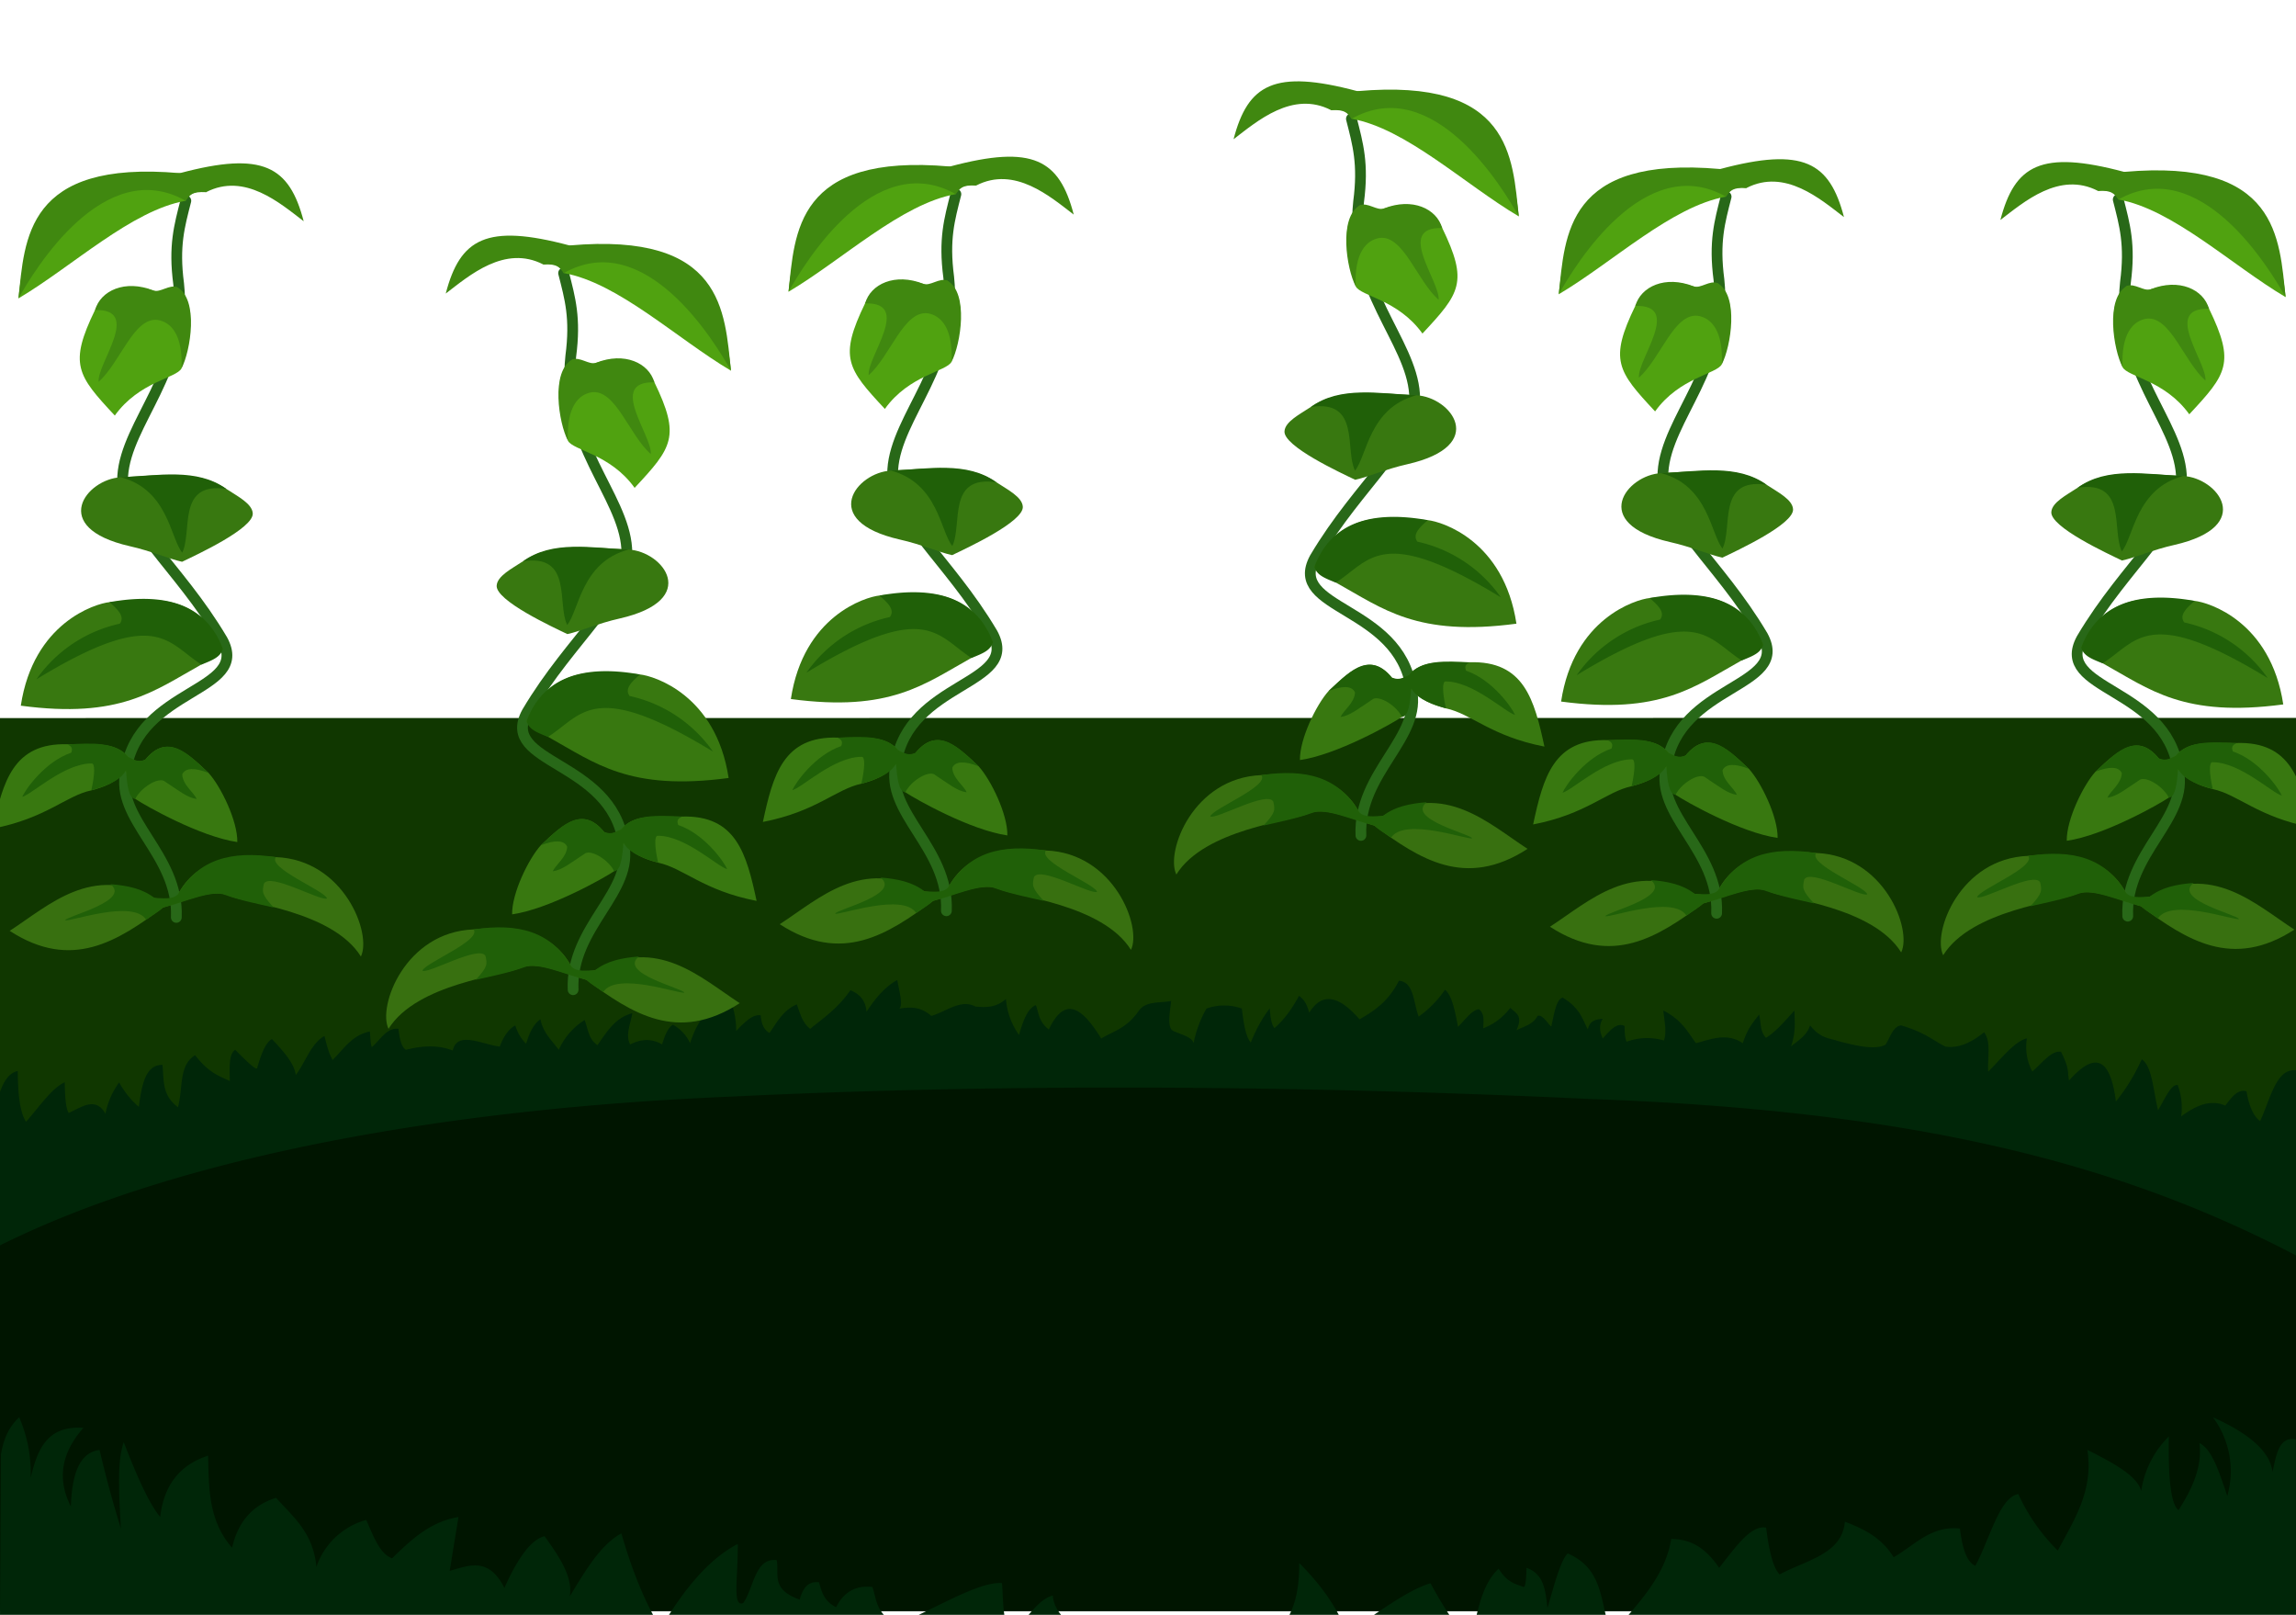 <svg xmlns="http://www.w3.org/2000/svg" xmlns:xlink="http://www.w3.org/1999/xlink" viewBox="0 0 1280 900" height="900mm" width="1280mm"><path d="M0 898l-1.3-209.6C89 642.2 255 612.8 411.2 608c155.8-9.3 318.6-10.8 473.3 1 164 7.2 308.3 32.1 395.5 88.8V898z" fill="#001500"/><path d="M0 400.2l-2.1 262.5c329.4-94.2 954.4-109.2 1282.1 0V400.1z" fill="#103700"/><path d="M0 900l.5-89.3c1.3-7.7 3.9-15 10.2-20.8a78 78 0 0 1 6.4 33.7c3.7-15.4 8.9-29.3 29.4-27.8-12 13.6-15 28.1-7 43.8.6-17.5 4.5-30 16-31.5a650 650 0 0 0 11.9 43.8c-1-18.5-2.3-37.4 1.6-48.1 6.7 17.3 13.5 33.3 20.3 41.7 2-17.4 10.6-29 26.7-34.2.5 18 .1 36.2 13.4 51.3 3.2-14.2 11.2-23.7 24.5-27.8 9.5 10.6 20.7 19.3 22.5 38.5a40.7 40.7 0 0 1 27.8-26.2c4 9.2 7.6 19 14.4 21.4 10.6-10.4 21.4-20.5 37-23l-4.9 30c10.7-3 21.7-8 30.5 9.5 7.5-16.8 15-27.1 22.4-28.8 8.4 11.6 16 23.1 14 33.6 8.6-14.2 17.1-28.8 28.8-35.2 5.5 19 12.3 37 21.9 52.9 9.7-16.1 24.1-37.3 43-47 .2 18.8-3.2 35.2 3 33 6-8.3 6.4-25.4 18.7-24 1.6 7.7-3.6 16.2 12.8 22 2.4-8.7 6.3-10 10.7-9.7 1.7 5 2.2 10 9.6 14 4.6-9.2 11.7-12.3 20.3-11.3 2.4 7.4 2 15.3 14 20.8 19.5-7.9 45-24 58.2-23 .8 10 .2 20 4.8 30 7.8-9 15.7-21.4 23.5-23 1.3 12 12 16.8 20.9 23l106.9-4.8c4.7-8.1 9.7-15.5 9.6-36.4 13 13 21.7 26 26.7 39 16-10.4 33.3-23.8 46.5-27.7 7.5 13.8 15 25.6 22.5 31.5 3.6-14.7 5.8-30.8 15.5-39.6 4.6 7.6 9.2 8.4 13.9 10.2 1.1 0 1.5-4.7 1.6-10.7 10 3.5 10.6 13.1 11.7 22.5 3.8-13.2 7.5-27.1 11.3-30.5 21.3 9.2 17.6 29.4 24.6 44.9 14-16.3 29.7-31.8 33.1-53 9 .2 17.8 3 26.7 16.1 8.8-11 17.5-24 26.2-22.4 2 16.1 4.6 23 7.5 26.1 14.5-7.9 34.9-11.2 36.4-29.4 10.6 4 20.6 9 27.2 19.8 11.6-6.6 20.7-17.7 36.9-16 1.3 9.6 3.2 18.2 8.6 20.8 7.8-14.1 13.5-38.4 24-40a106 106 0 0 0 22 31.5c9-17 20-33.3 16.5-56.1 14.7 7.3 28.1 14.7 30 23a53.5 53.5 0 0 1 15.4-30.5c-.3 20.9.7 37.3 5.4 41.1 7.4-11.7 13.3-23.7 11.7-37.4 7.3 3.6 11.2 17.1 15.5 29.4a50.2 50.2 0 0 0-8-43.8c20 9 31.9 19 33.2 30.5 2-8.8 3.3-20 13-18.2l.1 97.8-623.8 53zM-1.4 694.8l-.4-80.5c2.4-8.5 5.3-16 11.7-17.4.1 12 1 22.7 4.6 28.3 7.2-8 14.4-18.9 21.6-22 .1 8 .6 14.7 2.2 17.1 7.4-3.4 15-9.2 20.5.4a43.7 43.7 0 0 1 7.6-17.4c3.4 5.9 7 10.2 11 13.6 1.6-12.2 3.7-23.6 13.2-23.4.8 10 0 17 8.6 23.6 3-11 .3-23.4 9.6-29 7.9 10.2 13.4 11.5 19.3 14.4 0-6.8-.8-14.8 3-17.4 5.9 5.9 11.4 11.3 12.2 10.3 2.2-7.5 4.6-14.3 8.3-16.3 6.3 6.7 12.4 13.4 13.3 20 5.2-6.6 8.5-17.7 16-21.7 2.5 10.3 3.3 10.7 4.5 13.4 6.2-6.1 10.9-14 20.8-15.9.3 3.4.4 7.3 1.1 8.7 4.7-4 8.3-11 14.8-10.2.7 5.1 1.5 10.1 4.2 11.7 11.2-2.9 19.5-2.2 26.1.4 2.5-11.2 16.3-3.4 26.2-2.2 2.4-6.3 5.3-10 8.7-11.8a23 23 0 0 0 6 10.2c2-6.7 4.6-11.4 8-13.6 1.5 7.6 6.4 11.8 10.2 17a38 38 0 0 1 14.4-16.6c2 4.9 2 10.5 7.2 14 5.2-7.4 9.8-15.3 19.4-17.8-.9 5.9-4 12-1.2 17.4 6-3 11.9-3.5 17.8 0 1.5-4.8 3.1-9.1 6-11a22 22 0 0 1 9.6 10.3c3.5-10.7 8.9-20.3 22-25a44.1 44.1 0 0 1 3.7 18.2c4.6-4.7 9.1-9.5 13.7-8.7.3 4.4 1.6 8 4.9 9.8 4.2-6 7.6-12.7 15.2-15.9 1.9 5 3.2 10.5 7.5 13.6 7.5-6.2 15-11 22.4-21.5 4.7 1.9 8.4 5.2 9 12 5.8-9 11.5-14.7 17.1-17.7 1.2 6.3 3.3 13.8 1.2 15.9 5.7-.8 11.5-1.4 17.8 4.1 8.2-2.3 16.4-9.6 24.6-5.2 5.7.5 11.4.7 17-4.2a39.7 39.7 0 0 0 7.3 20c2.2-7.7 4.7-14.8 9.4-16.6 1.7 4.5 1.4 9 7.2 13.6 9.2-19.5 19-11.6 29.2 5 7-4.2 13.9-5.5 20.8-15.2 3.8-5.8 11.7-4.5 18.2-5.7-.8 7-2.3 15 1.2 16.7 4.4 2 10.6 3.4 11.3 6.8a64.4 64.4 0 0 1 7.2-19.3 29.4 29.4 0 0 1 19.7 0c1 7.8 2 15.5 5 18.9 3.5-8.6 7-14.4 10.6-19 .3 6.1 1.3 9.5 2.6 11 5.7-4.9 10-11.2 13.7-18 1.9 1.6 3.8 2.8 5.7 9.4 7.4-12 17-9 28 3.7 10.8-6 17-11.8 22-21.5 8.4.7 8 12 11 20a60.7 60.7 0 0 0 14.7-15c3.7 3 5.6 11.6 7.2 20.7 4-3.9 7.9-9.6 11.8-9.8 3.2 2.8 2.4 6.8 2.3 10.6 5-2 10-4.9 15.1-11.4 2.7 2.9 7.4 4 3.4 12.5 4.2-2.2 9-3 11.8-8 2.5-1 5 3.4 7.6 6 1.6-7 2.8-15.4 6.4-16.2 9.8 6 10.9 11.9 14 17.8 1.1-5.3 4.8-5.6 8.3-6-2.4 4-1.5 7.5 0 11 4-4.5 8.1-9.3 12.2-6.9 0 3.6.2 6.7 1.1 8.7a33 33 0 0 1 20.8-.7c1.8-4.8.2-11-.3-16.7 10.4 5.3 13.5 11.9 18.2 18.2 8.5-2.2 17-6 26.1 0 2.7-8.5 6-11.8 9.1-16 1.1 4.4.4 9.5 3.8 13 6-3.7 10.8-9.7 15.9-15.2 0 6.1 1 11.2-1.9 20 4-3.4 8.8-6 10.6-11.7 6 7.4 10.6 7 15.6 8.7 11.1 3 21.3 5 26.5 2 2.6-4.1 4.2-10.3 8.7-10.7 13.4 4 17 7.9 24.6 11.8 6.5 1 13.7-1.5 21.6-8 4.1 5.2 1.8 14.5 2.3 22 7.3-7.3 14.8-17 21.6-18.6a29 29 0 0 0 3 18.5c5.3-4.5 10.6-11.9 16-11 5.1 10.2 3.4 11.2 4.5 16 15.9-18 23.3-10.2 26.1 11.7 4.8-6 9.6-13 14.4-23.5 5.8 3.6 6.5 18 9.1 28.4 3.7-6.2 7.3-14.9 11-14a37 37 0 0 1 1.9 17.4c8-5.9 16.1-9.7 24.6-6 3.5-4.6 6.9-9.4 11.8-8 1.5 8.6 4 14.1 7.6 16.6 5.6-11.8 8.8-29.5 20-28.3v103.2c-102-53.4-217.8-80.9-393.7-87.2-157.4-7.4-321.3-9-479.1-1.3-154.6 6.4-307 32.5-408.6 83.6z" fill="#002608"/><g transform="translate(0 180)"><g id="a"><path d="M527.6 327.6c1.5-35.3-34.6-54.6-28.1-81.8 6.9-46.2 69.5-43.9 53.8-72.8-25.1-42.4-57-64.2-55.6-91.3 1.9-30 36.4-58.9 31.2-107.2-2.8-21.2.4-32.2 4-46.3" fill="none" stroke="#286818" stroke-width="6" stroke-linecap="round"/><path d="M515.4 316.8c-34.8-19.2-58.7 4-80.7 18.3 34.7 22.5 60.3 5.6 85.5-13 13.4-3.9 28.1-10.9 37-6.5 8.7 4 57.5 8.4 73.3 33.8 6.2-12.7-9.4-54-47.4-55.4-26.2-2.8-45.2 3-54.6 20.8-1 3.6-7 2.8-13.1 2z" fill="#387010" stroke-width=".3"/><path d="M520.2 322c-2.4 2.6-6.3 4.5-9.4 6.9-7.4-11.6-43 1.4-45.2.3.6-2.3 37-10.8 25.3-20.1 9.4.7 18 2.5 24.5 7.7 4.8 0 10.1 1 13-2 11.6-19.8 29.7-24.5 54.7-20.8-4.7 6.1 27.2 18.7 28.5 23-3.1 2-32.2-14.8-35.2-8.1-.8 4.3-1.6 5.6 5.5 13.2-7.3-1.7-18.5-3.9-27-7-7.5-3.1-23.1 4.2-34.7 7z" fill="#206008" stroke-width=".3"/><path d="M425.3 278.1c5.6-26 11.3-48 41.8-47 17.2 0 26.4-1.1 33.8 7.1 2.9 2 5.9 3.3 9.4 1.5 11.3-13.8 21.7-5.7 35.3 7.4 6.8 7.5 16.2 26.7 16 38.5-20.5-2.9-51.2-20.2-56.8-24-4-2.6-4-9.9-5.3-15.8-5.1 6.4-12 9.1-19.3 11-14.2 3-25 15.5-54.9 21.3z" fill="#387810" stroke-width=".3"/><path d="M480.2 256.8c2-8.9 2.2-15.3.1-15-15.4 0-33.3 17.3-38.6 18.6 1.7-4 12.6-19.6 27.3-24.6 1.2-3-.5-3.8-2-4.6 13.4-.8 26.8-1.6 33.9 7 2.7 1.2 5 3.2 9.4 1.5 13.4-16.4 25.7-1.1 35.3 7.4-7.7-3-13-3-14.7.8.2 5.9 6.6 10.1 8 13.7-5.4-.8-9.8-4.6-18.2-10.1-3.8-1.8-13 3.9-16 10.1-3.8-.4-4.5-8.2-5.2-15.8-4 6.6-12.8 9-19.3 11z" fill="#206008" stroke-width=".3"/><path d="M541.5 186.7c6.1-3.5 10.8-5.6 12.1-8.7-14.9-34-43.8-27.3-63.3-26.1-7.8.8-42.4 11.4-49.4 57.7 55.5 7.4 74.3-8.3 100.6-22.9z" fill="#387810" stroke-width=".3"/><path d="M553.6 178c-1.6 4.3-4.6 5.8-12 8.7-19.3-12.3-25-32.7-92 8.2a76.8 76.8 0 0 1 46.5-31c3-4-1.2-8-5.8-12 35.4-6.3 55 4 63.3 26.1z" fill="#206008" stroke-width=".3"/><path d="M496.7 82.3c-19.2.9-40.6 28 4.9 38.4 12.1 2.7 21.5 7 29.2 8.7 7.9-3.8 40.2-18.7 39.4-27.1-.4-5.3-8.3-9.3-14.7-13.5-15.7-10.4-33.8-7.8-58.8-6.5z" fill="#387810" stroke-width=".3"/><path d="M496.7 82.3c26.4 7 27.6 34.1 34.2 42 5.8-11.7-3.2-39.7 24.6-35.5-16.4-11.9-38.2-7.4-58.8-6.5z" fill="#206008" stroke-width=".3"/><path d="M482.3-11c-14.7 30.3-10 36.4 11 58.9 13.6-19 34.4-20.8 37.2-26.3C540-8.8 533.9-19 528-23.6c-6.2.4-9.6 3.5-13.3 1.8-15.8-5-26.4-.9-32.5 10.9z" fill="#50a210" stroke-width=".3"/><path d="M514.8-21.8c-15.8-6.3-29.5.1-32.5 10.9 26.4-.8.9 30 2 40 12.1-10.8 19.5-36 32.8-34.5 7.7 1.2 14.2 8.5 13.4 27 5.1-9.7 9.7-38.5-2.4-45.2-4.3-1.8-9.5 3.2-13.3 1.8z" fill="#408810" stroke-width=".3"/><path d="M532.8-71.8c-30.2 5.3-63 36.5-93.2 54.4 8.4-84.4 65-67.4 90-69.8 7 .2 15.2 7.8 14.6 10.6-4.5-.9-9.4.1-11.4 4.8z" fill="#50a210" stroke-width=".3"/><path d="M532.8-71.8c-45.5-25.7-84.3 38.5-93.2 54.4 3.5-32.8 4-77.4 90-69.8 46.4-12.4 61-3.8 69 26.8-13.1-10-32.9-27.3-54.4-16.2-8-.4-8.9 1.5-11.4 4.8z" fill="#408810" stroke-width=".3"/></g><use transform="translate(-429.3 3.7)" height="100%" width="100%" xlink:href="#a"/><use transform="translate(429.4 1.4)" height="100%" width="100%" xlink:href="#a"/><use transform="matrix(-1 0 0 1 847.1 44)" height="100%" width="100%" xlink:href="#a"/><use transform="matrix(-1 0 0 1 1286.3 -42)" height="100%" width="100%" xlink:href="#a"/><use transform="matrix(-1 0 0 1 1713.8 3)" height="100%" width="100%" xlink:href="#a"/></g></svg>